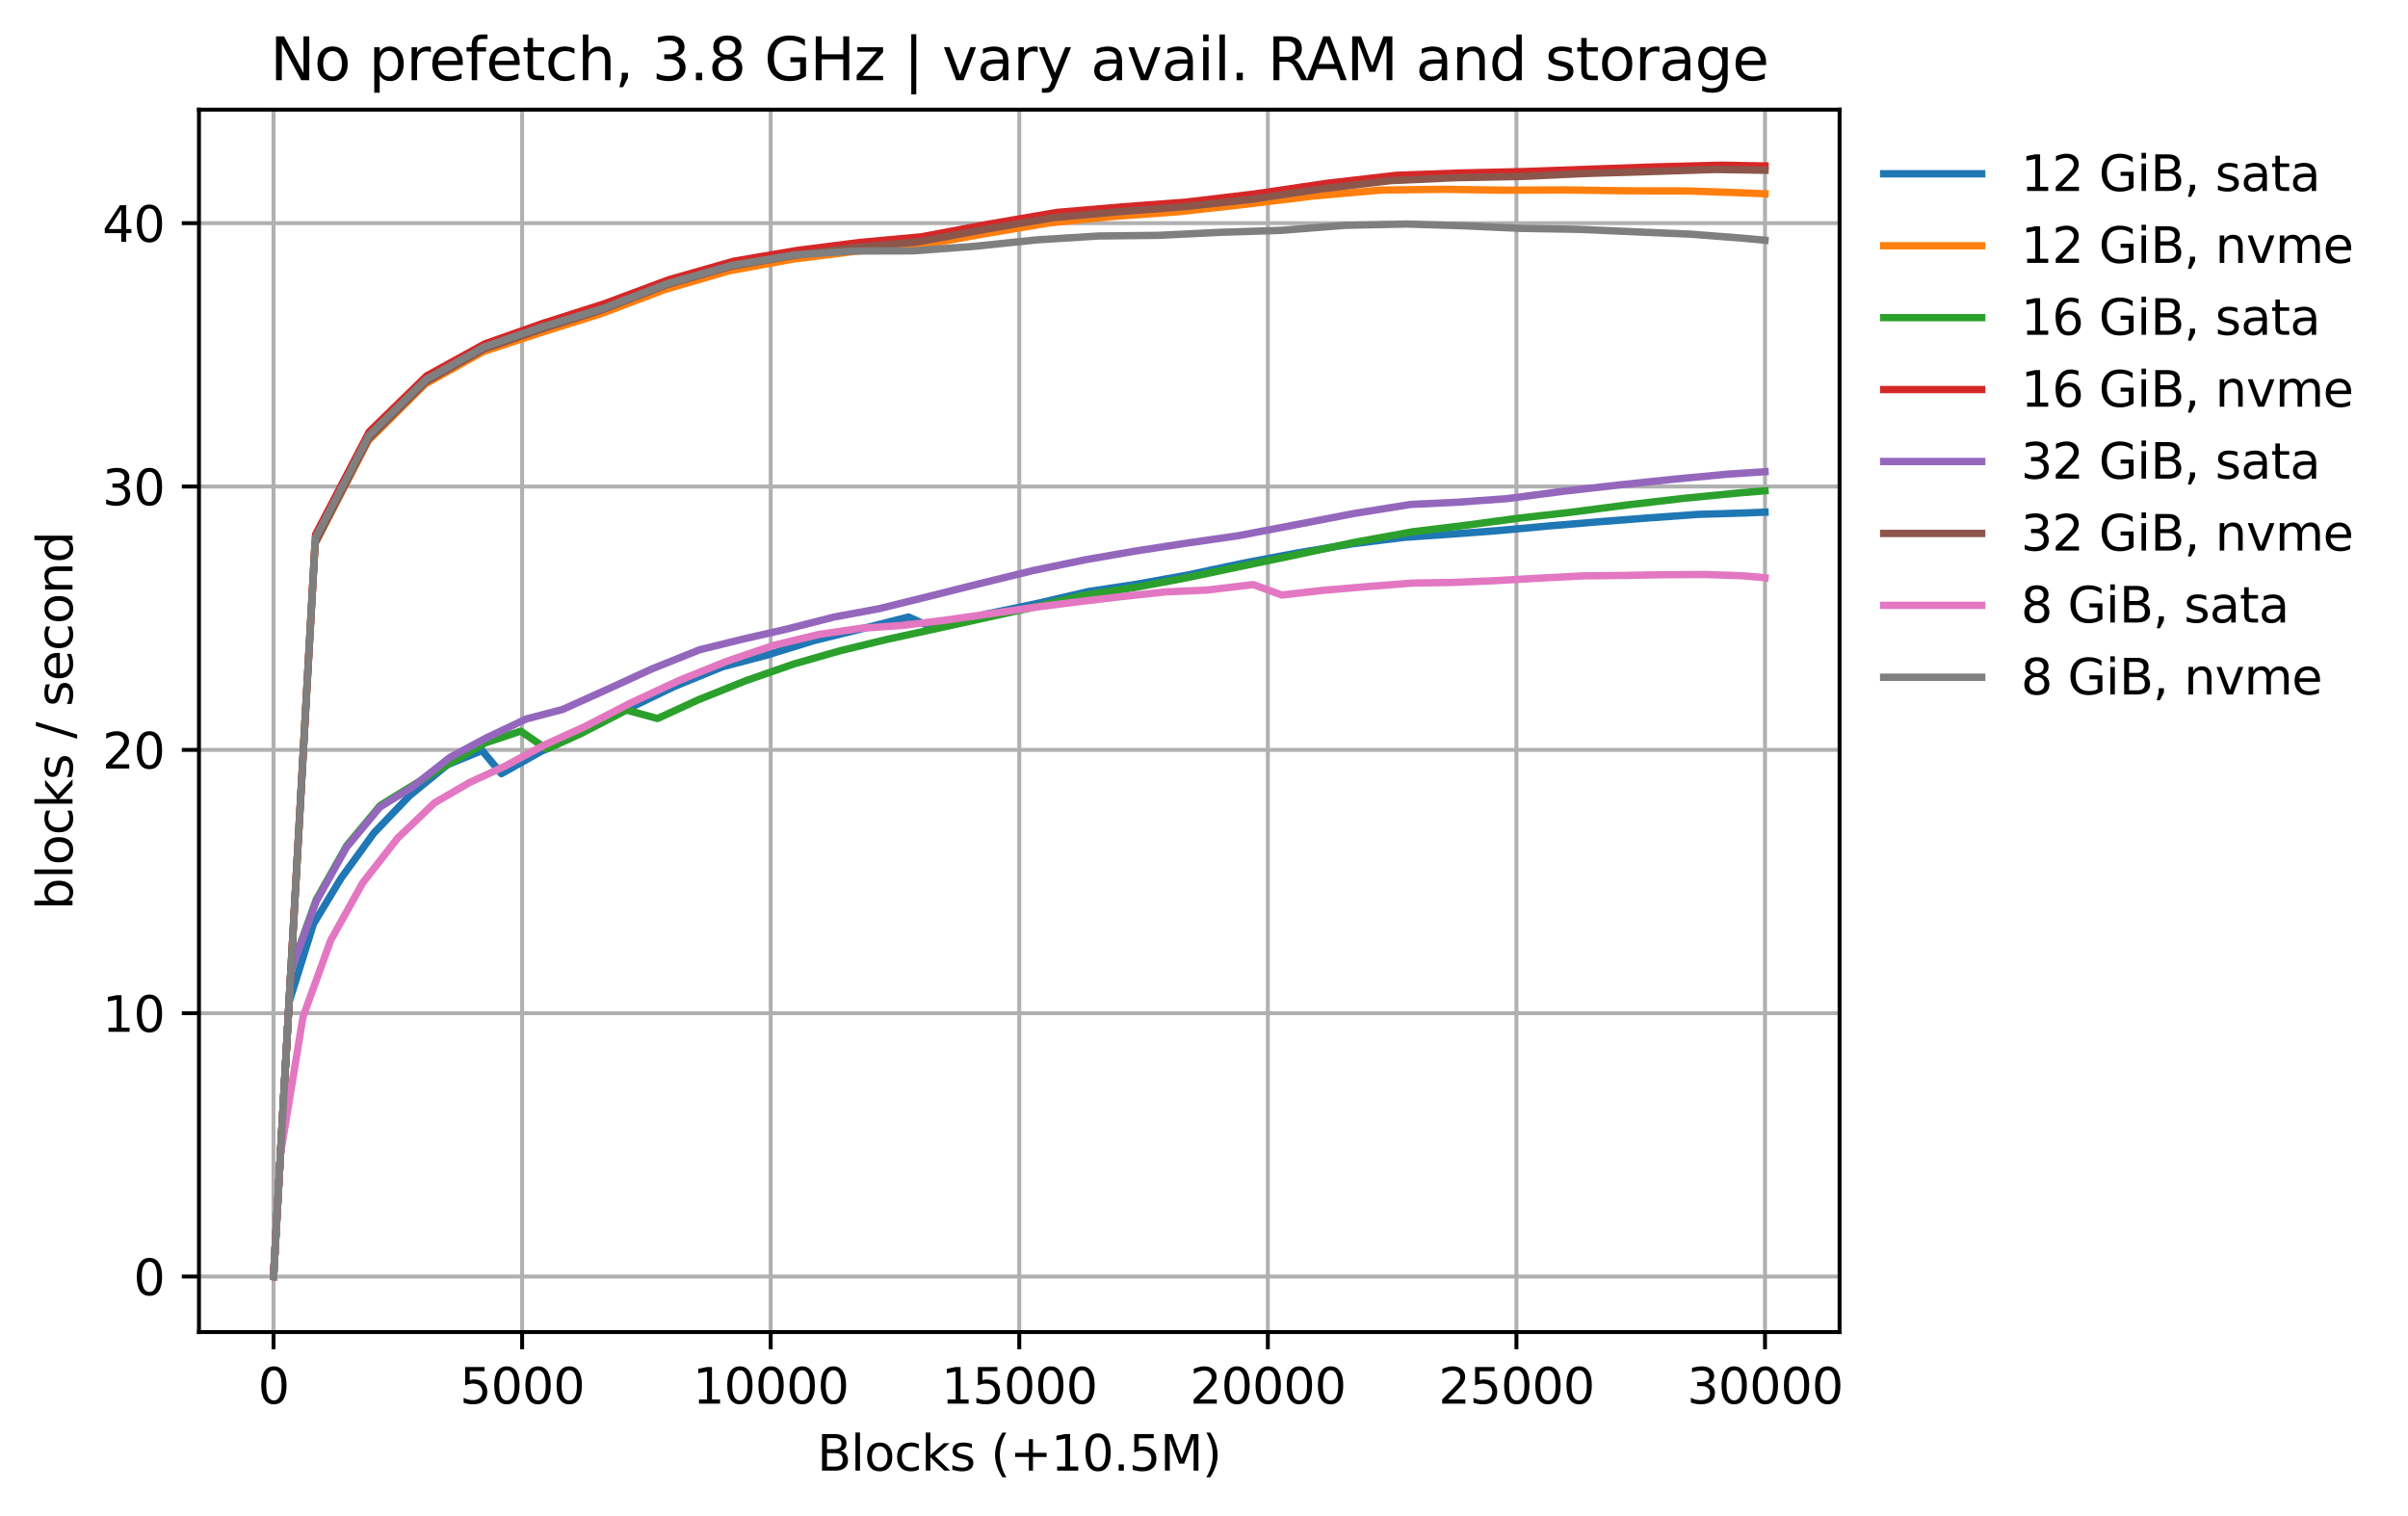 <?xml version="1.0" encoding="utf-8" standalone="no"?>
<!DOCTYPE svg PUBLIC "-//W3C//DTD SVG 1.1//EN"
  "http://www.w3.org/Graphics/SVG/1.1/DTD/svg11.dtd">
<svg xmlns:xlink="http://www.w3.org/1999/xlink" width="491.4pt" height="309.407pt" viewBox="0 0 491.4 309.407" xmlns="http://www.w3.org/2000/svg" version="1.1">
 <defs>
  <style type="text/css">*{stroke-linejoin: round; stroke-linecap: butt}</style>
 </defs>
 <g id="figure_1">
  <g id="patch_1">
   <path d="M 0 309.407 
L 491.4 309.407 
L 491.4 0 
L 0 0 
z
" style="fill: #ffffff"/>
  </g>
  <g id="axes_1">
   <g id="patch_2">
    <path d="M 40.603 271.851 
L 375.403 271.851 
L 375.403 22.371 
L 40.603 22.371 
z
" style="fill: #ffffff"/>
   </g>
   <g id="matplotlib.axis_1">
    <g id="xtick_1">
     <g id="line2d_1">
      <path d="M 55.821 271.851 
L 55.821 22.371 
" clip-path="url(#pd52e71de3e)" style="fill: none; stroke: #b0b0b0; stroke-width: 0.8; stroke-linecap: square"/>
     </g>
     <g id="line2d_2">
      <defs>
       <path id="m6c35d5e54a" d="M 0 0 
L 0 3.5 
" style="stroke: #000000; stroke-width: 0.8"/>
      </defs>
      <g>
       <use xlink:href="#m6c35d5e54a" x="55.821" y="271.851" style="stroke: #000000; stroke-width: 0.8"/>
      </g>
     </g>
     <g id="text_1">
      <!-- 0 -->
      <g transform="translate(52.64 286.449)scale(0.1 -0.1)">
       <defs>
        <path id="DejaVuSans-30" d="M 2034 4250 
Q 1547 4250 1301 3770 
Q 1056 3291 1056 2328 
Q 1056 1369 1301 889 
Q 1547 409 2034 409 
Q 2525 409 2770 889 
Q 3016 1369 3016 2328 
Q 3016 3291 2770 3770 
Q 2525 4250 2034 4250 
z
M 2034 4750 
Q 2819 4750 3233 4129 
Q 3647 3509 3647 2328 
Q 3647 1150 3233 529 
Q 2819 -91 2034 -91 
Q 1250 -91 836 529 
Q 422 1150 422 2328 
Q 422 3509 836 4129 
Q 1250 4750 2034 4750 
z
" transform="scale(0.016)"/>
       </defs>
       <use xlink:href="#DejaVuSans-30"/>
      </g>
     </g>
    </g>
    <g id="xtick_2">
     <g id="line2d_3">
      <path d="M 106.549 271.851 
L 106.549 22.371 
" clip-path="url(#pd52e71de3e)" style="fill: none; stroke: #b0b0b0; stroke-width: 0.8; stroke-linecap: square"/>
     </g>
     <g id="line2d_4">
      <g>
       <use xlink:href="#m6c35d5e54a" x="106.549" y="271.851" style="stroke: #000000; stroke-width: 0.8"/>
      </g>
     </g>
     <g id="text_2">
      <!-- 5000 -->
      <g transform="translate(93.824 286.449)scale(0.1 -0.1)">
       <defs>
        <path id="DejaVuSans-35" d="M 691 4666 
L 3169 4666 
L 3169 4134 
L 1269 4134 
L 1269 2991 
Q 1406 3038 1543 3061 
Q 1681 3084 1819 3084 
Q 2600 3084 3056 2656 
Q 3513 2228 3513 1497 
Q 3513 744 3044 326 
Q 2575 -91 1722 -91 
Q 1428 -91 1123 -41 
Q 819 9 494 109 
L 494 744 
Q 775 591 1075 516 
Q 1375 441 1709 441 
Q 2250 441 2565 725 
Q 2881 1009 2881 1497 
Q 2881 1984 2565 2268 
Q 2250 2553 1709 2553 
Q 1456 2553 1204 2497 
Q 953 2441 691 2322 
L 691 4666 
z
" transform="scale(0.016)"/>
       </defs>
       <use xlink:href="#DejaVuSans-35"/>
       <use xlink:href="#DejaVuSans-30" x="63.623"/>
       <use xlink:href="#DejaVuSans-30" x="127.246"/>
       <use xlink:href="#DejaVuSans-30" x="190.869"/>
      </g>
     </g>
    </g>
    <g id="xtick_3">
     <g id="line2d_5">
      <path d="M 157.276 271.851 
L 157.276 22.371 
" clip-path="url(#pd52e71de3e)" style="fill: none; stroke: #b0b0b0; stroke-width: 0.8; stroke-linecap: square"/>
     </g>
     <g id="line2d_6">
      <g>
       <use xlink:href="#m6c35d5e54a" x="157.276" y="271.851" style="stroke: #000000; stroke-width: 0.8"/>
      </g>
     </g>
     <g id="text_3">
      <!-- 10000 -->
      <g transform="translate(141.37 286.449)scale(0.1 -0.1)">
       <defs>
        <path id="DejaVuSans-31" d="M 794 531 
L 1825 531 
L 1825 4091 
L 703 3866 
L 703 4441 
L 1819 4666 
L 2450 4666 
L 2450 531 
L 3481 531 
L 3481 0 
L 794 0 
L 794 531 
z
" transform="scale(0.016)"/>
       </defs>
       <use xlink:href="#DejaVuSans-31"/>
       <use xlink:href="#DejaVuSans-30" x="63.623"/>
       <use xlink:href="#DejaVuSans-30" x="127.246"/>
       <use xlink:href="#DejaVuSans-30" x="190.869"/>
       <use xlink:href="#DejaVuSans-30" x="254.492"/>
      </g>
     </g>
    </g>
    <g id="xtick_4">
     <g id="line2d_7">
      <path d="M 208.003 271.851 
L 208.003 22.371 
" clip-path="url(#pd52e71de3e)" style="fill: none; stroke: #b0b0b0; stroke-width: 0.8; stroke-linecap: square"/>
     </g>
     <g id="line2d_8">
      <g>
       <use xlink:href="#m6c35d5e54a" x="208.003" y="271.851" style="stroke: #000000; stroke-width: 0.8"/>
      </g>
     </g>
     <g id="text_4">
      <!-- 15000 -->
      <g transform="translate(192.097 286.449)scale(0.1 -0.1)">
       <use xlink:href="#DejaVuSans-31"/>
       <use xlink:href="#DejaVuSans-35" x="63.623"/>
       <use xlink:href="#DejaVuSans-30" x="127.246"/>
       <use xlink:href="#DejaVuSans-30" x="190.869"/>
       <use xlink:href="#DejaVuSans-30" x="254.492"/>
      </g>
     </g>
    </g>
    <g id="xtick_5">
     <g id="line2d_9">
      <path d="M 258.73 271.851 
L 258.73 22.371 
" clip-path="url(#pd52e71de3e)" style="fill: none; stroke: #b0b0b0; stroke-width: 0.8; stroke-linecap: square"/>
     </g>
     <g id="line2d_10">
      <g>
       <use xlink:href="#m6c35d5e54a" x="258.73" y="271.851" style="stroke: #000000; stroke-width: 0.8"/>
      </g>
     </g>
     <g id="text_5">
      <!-- 20000 -->
      <g transform="translate(242.824 286.449)scale(0.1 -0.1)">
       <defs>
        <path id="DejaVuSans-32" d="M 1228 531 
L 3431 531 
L 3431 0 
L 469 0 
L 469 531 
Q 828 903 1448 1529 
Q 2069 2156 2228 2338 
Q 2531 2678 2651 2914 
Q 2772 3150 2772 3378 
Q 2772 3750 2511 3984 
Q 2250 4219 1831 4219 
Q 1534 4219 1204 4116 
Q 875 4013 500 3803 
L 500 4441 
Q 881 4594 1212 4672 
Q 1544 4750 1819 4750 
Q 2544 4750 2975 4387 
Q 3406 4025 3406 3419 
Q 3406 3131 3298 2873 
Q 3191 2616 2906 2266 
Q 2828 2175 2409 1742 
Q 1991 1309 1228 531 
z
" transform="scale(0.016)"/>
       </defs>
       <use xlink:href="#DejaVuSans-32"/>
       <use xlink:href="#DejaVuSans-30" x="63.623"/>
       <use xlink:href="#DejaVuSans-30" x="127.246"/>
       <use xlink:href="#DejaVuSans-30" x="190.869"/>
       <use xlink:href="#DejaVuSans-30" x="254.492"/>
      </g>
     </g>
    </g>
    <g id="xtick_6">
     <g id="line2d_11">
      <path d="M 309.458 271.851 
L 309.458 22.371 
" clip-path="url(#pd52e71de3e)" style="fill: none; stroke: #b0b0b0; stroke-width: 0.8; stroke-linecap: square"/>
     </g>
     <g id="line2d_12">
      <g>
       <use xlink:href="#m6c35d5e54a" x="309.458" y="271.851" style="stroke: #000000; stroke-width: 0.8"/>
      </g>
     </g>
     <g id="text_6">
      <!-- 25000 -->
      <g transform="translate(293.551 286.449)scale(0.1 -0.1)">
       <use xlink:href="#DejaVuSans-32"/>
       <use xlink:href="#DejaVuSans-35" x="63.623"/>
       <use xlink:href="#DejaVuSans-30" x="127.246"/>
       <use xlink:href="#DejaVuSans-30" x="190.869"/>
       <use xlink:href="#DejaVuSans-30" x="254.492"/>
      </g>
     </g>
    </g>
    <g id="xtick_7">
     <g id="line2d_13">
      <path d="M 360.185 271.851 
L 360.185 22.371 
" clip-path="url(#pd52e71de3e)" style="fill: none; stroke: #b0b0b0; stroke-width: 0.8; stroke-linecap: square"/>
     </g>
     <g id="line2d_14">
      <g>
       <use xlink:href="#m6c35d5e54a" x="360.185" y="271.851" style="stroke: #000000; stroke-width: 0.8"/>
      </g>
     </g>
     <g id="text_7">
      <!-- 30000 -->
      <g transform="translate(344.279 286.449)scale(0.1 -0.1)">
       <defs>
        <path id="DejaVuSans-33" d="M 2597 2516 
Q 3050 2419 3304 2112 
Q 3559 1806 3559 1356 
Q 3559 666 3084 287 
Q 2609 -91 1734 -91 
Q 1441 -91 1130 -33 
Q 819 25 488 141 
L 488 750 
Q 750 597 1062 519 
Q 1375 441 1716 441 
Q 2309 441 2620 675 
Q 2931 909 2931 1356 
Q 2931 1769 2642 2001 
Q 2353 2234 1838 2234 
L 1294 2234 
L 1294 2753 
L 1863 2753 
Q 2328 2753 2575 2939 
Q 2822 3125 2822 3475 
Q 2822 3834 2567 4026 
Q 2313 4219 1838 4219 
Q 1578 4219 1281 4162 
Q 984 4106 628 3988 
L 628 4550 
Q 988 4650 1302 4700 
Q 1616 4750 1894 4750 
Q 2613 4750 3031 4423 
Q 3450 4097 3450 3541 
Q 3450 3153 3228 2886 
Q 3006 2619 2597 2516 
z
" transform="scale(0.016)"/>
       </defs>
       <use xlink:href="#DejaVuSans-33"/>
       <use xlink:href="#DejaVuSans-30" x="63.623"/>
       <use xlink:href="#DejaVuSans-30" x="127.246"/>
       <use xlink:href="#DejaVuSans-30" x="190.869"/>
       <use xlink:href="#DejaVuSans-30" x="254.492"/>
      </g>
     </g>
    </g>
    <g id="text_8">
     <!-- Blocks (+10.5M) -->
     <g transform="translate(166.748 300.127)scale(0.1 -0.1)">
      <defs>
       <path id="DejaVuSans-42" d="M 1259 2228 
L 1259 519 
L 2272 519 
Q 2781 519 3026 730 
Q 3272 941 3272 1375 
Q 3272 1813 3026 2020 
Q 2781 2228 2272 2228 
L 1259 2228 
z
M 1259 4147 
L 1259 2741 
L 2194 2741 
Q 2656 2741 2882 2914 
Q 3109 3088 3109 3444 
Q 3109 3797 2882 3972 
Q 2656 4147 2194 4147 
L 1259 4147 
z
M 628 4666 
L 2241 4666 
Q 2963 4666 3353 4366 
Q 3744 4066 3744 3513 
Q 3744 3084 3544 2831 
Q 3344 2578 2956 2516 
Q 3422 2416 3680 2098 
Q 3938 1781 3938 1306 
Q 3938 681 3513 340 
Q 3088 0 2303 0 
L 628 0 
L 628 4666 
z
" transform="scale(0.016)"/>
       <path id="DejaVuSans-6c" d="M 603 4863 
L 1178 4863 
L 1178 0 
L 603 0 
L 603 4863 
z
" transform="scale(0.016)"/>
       <path id="DejaVuSans-6f" d="M 1959 3097 
Q 1497 3097 1228 2736 
Q 959 2375 959 1747 
Q 959 1119 1226 758 
Q 1494 397 1959 397 
Q 2419 397 2687 759 
Q 2956 1122 2956 1747 
Q 2956 2369 2687 2733 
Q 2419 3097 1959 3097 
z
M 1959 3584 
Q 2709 3584 3137 3096 
Q 3566 2609 3566 1747 
Q 3566 888 3137 398 
Q 2709 -91 1959 -91 
Q 1206 -91 779 398 
Q 353 888 353 1747 
Q 353 2609 779 3096 
Q 1206 3584 1959 3584 
z
" transform="scale(0.016)"/>
       <path id="DejaVuSans-63" d="M 3122 3366 
L 3122 2828 
Q 2878 2963 2633 3030 
Q 2388 3097 2138 3097 
Q 1578 3097 1268 2742 
Q 959 2388 959 1747 
Q 959 1106 1268 751 
Q 1578 397 2138 397 
Q 2388 397 2633 464 
Q 2878 531 3122 666 
L 3122 134 
Q 2881 22 2623 -34 
Q 2366 -91 2075 -91 
Q 1284 -91 818 406 
Q 353 903 353 1747 
Q 353 2603 823 3093 
Q 1294 3584 2113 3584 
Q 2378 3584 2631 3529 
Q 2884 3475 3122 3366 
z
" transform="scale(0.016)"/>
       <path id="DejaVuSans-6b" d="M 581 4863 
L 1159 4863 
L 1159 1991 
L 2875 3500 
L 3609 3500 
L 1753 1863 
L 3688 0 
L 2938 0 
L 1159 1709 
L 1159 0 
L 581 0 
L 581 4863 
z
" transform="scale(0.016)"/>
       <path id="DejaVuSans-73" d="M 2834 3397 
L 2834 2853 
Q 2591 2978 2328 3040 
Q 2066 3103 1784 3103 
Q 1356 3103 1142 2972 
Q 928 2841 928 2578 
Q 928 2378 1081 2264 
Q 1234 2150 1697 2047 
L 1894 2003 
Q 2506 1872 2764 1633 
Q 3022 1394 3022 966 
Q 3022 478 2636 193 
Q 2250 -91 1575 -91 
Q 1294 -91 989 -36 
Q 684 19 347 128 
L 347 722 
Q 666 556 975 473 
Q 1284 391 1588 391 
Q 1994 391 2212 530 
Q 2431 669 2431 922 
Q 2431 1156 2273 1281 
Q 2116 1406 1581 1522 
L 1381 1569 
Q 847 1681 609 1914 
Q 372 2147 372 2553 
Q 372 3047 722 3315 
Q 1072 3584 1716 3584 
Q 2034 3584 2315 3537 
Q 2597 3491 2834 3397 
z
" transform="scale(0.016)"/>
       <path id="DejaVuSans-20" transform="scale(0.016)"/>
       <path id="DejaVuSans-28" d="M 1984 4856 
Q 1566 4138 1362 3434 
Q 1159 2731 1159 2009 
Q 1159 1288 1364 580 
Q 1569 -128 1984 -844 
L 1484 -844 
Q 1016 -109 783 600 
Q 550 1309 550 2009 
Q 550 2706 781 3412 
Q 1013 4119 1484 4856 
L 1984 4856 
z
" transform="scale(0.016)"/>
       <path id="DejaVuSans-2b" d="M 2944 4013 
L 2944 2272 
L 4684 2272 
L 4684 1741 
L 2944 1741 
L 2944 0 
L 2419 0 
L 2419 1741 
L 678 1741 
L 678 2272 
L 2419 2272 
L 2419 4013 
L 2944 4013 
z
" transform="scale(0.016)"/>
       <path id="DejaVuSans-2e" d="M 684 794 
L 1344 794 
L 1344 0 
L 684 0 
L 684 794 
z
" transform="scale(0.016)"/>
       <path id="DejaVuSans-4d" d="M 628 4666 
L 1569 4666 
L 2759 1491 
L 3956 4666 
L 4897 4666 
L 4897 0 
L 4281 0 
L 4281 4097 
L 3078 897 
L 2444 897 
L 1241 4097 
L 1241 0 
L 628 0 
L 628 4666 
z
" transform="scale(0.016)"/>
       <path id="DejaVuSans-29" d="M 513 4856 
L 1013 4856 
Q 1481 4119 1714 3412 
Q 1947 2706 1947 2009 
Q 1947 1309 1714 600 
Q 1481 -109 1013 -844 
L 513 -844 
Q 928 -128 1133 580 
Q 1338 1288 1338 2009 
Q 1338 2731 1133 3434 
Q 928 4138 513 4856 
z
" transform="scale(0.016)"/>
      </defs>
      <use xlink:href="#DejaVuSans-42"/>
      <use xlink:href="#DejaVuSans-6c" x="68.604"/>
      <use xlink:href="#DejaVuSans-6f" x="96.387"/>
      <use xlink:href="#DejaVuSans-63" x="157.568"/>
      <use xlink:href="#DejaVuSans-6b" x="212.549"/>
      <use xlink:href="#DejaVuSans-73" x="270.459"/>
      <use xlink:href="#DejaVuSans-20" x="322.559"/>
      <use xlink:href="#DejaVuSans-28" x="354.346"/>
      <use xlink:href="#DejaVuSans-2b" x="393.359"/>
      <use xlink:href="#DejaVuSans-31" x="477.148"/>
      <use xlink:href="#DejaVuSans-30" x="540.771"/>
      <use xlink:href="#DejaVuSans-2e" x="604.395"/>
      <use xlink:href="#DejaVuSans-35" x="636.182"/>
      <use xlink:href="#DejaVuSans-4d" x="699.805"/>
      <use xlink:href="#DejaVuSans-29" x="786.084"/>
     </g>
    </g>
   </g>
   <g id="matplotlib.axis_2">
    <g id="ytick_1">
     <g id="line2d_15">
      <path d="M 40.603 260.511 
L 375.403 260.511 
" clip-path="url(#pd52e71de3e)" style="fill: none; stroke: #b0b0b0; stroke-width: 0.8; stroke-linecap: square"/>
     </g>
     <g id="line2d_16">
      <defs>
       <path id="m215f5605a5" d="M 0 0 
L -3.5 0 
" style="stroke: #000000; stroke-width: 0.8"/>
      </defs>
      <g>
       <use xlink:href="#m215f5605a5" x="40.603" y="260.511" style="stroke: #000000; stroke-width: 0.8"/>
      </g>
     </g>
     <g id="text_9">
      <!-- 0 -->
      <g transform="translate(27.241 264.31)scale(0.1 -0.1)">
       <use xlink:href="#DejaVuSans-30"/>
      </g>
     </g>
    </g>
    <g id="ytick_2">
     <g id="line2d_17">
      <path d="M 40.603 206.77 
L 375.403 206.77 
" clip-path="url(#pd52e71de3e)" style="fill: none; stroke: #b0b0b0; stroke-width: 0.8; stroke-linecap: square"/>
     </g>
     <g id="line2d_18">
      <g>
       <use xlink:href="#m215f5605a5" x="40.603" y="206.77" style="stroke: #000000; stroke-width: 0.8"/>
      </g>
     </g>
     <g id="text_10">
      <!-- 10 -->
      <g transform="translate(20.878 210.569)scale(0.1 -0.1)">
       <use xlink:href="#DejaVuSans-31"/>
       <use xlink:href="#DejaVuSans-30" x="63.623"/>
      </g>
     </g>
    </g>
    <g id="ytick_3">
     <g id="line2d_19">
      <path d="M 40.603 153.029 
L 375.403 153.029 
" clip-path="url(#pd52e71de3e)" style="fill: none; stroke: #b0b0b0; stroke-width: 0.8; stroke-linecap: square"/>
     </g>
     <g id="line2d_20">
      <g>
       <use xlink:href="#m215f5605a5" x="40.603" y="153.029" style="stroke: #000000; stroke-width: 0.8"/>
      </g>
     </g>
     <g id="text_11">
      <!-- 20 -->
      <g transform="translate(20.878 156.828)scale(0.1 -0.1)">
       <use xlink:href="#DejaVuSans-32"/>
       <use xlink:href="#DejaVuSans-30" x="63.623"/>
      </g>
     </g>
    </g>
    <g id="ytick_4">
     <g id="line2d_21">
      <path d="M 40.603 99.289 
L 375.403 99.289 
" clip-path="url(#pd52e71de3e)" style="fill: none; stroke: #b0b0b0; stroke-width: 0.8; stroke-linecap: square"/>
     </g>
     <g id="line2d_22">
      <g>
       <use xlink:href="#m215f5605a5" x="40.603" y="99.289" style="stroke: #000000; stroke-width: 0.8"/>
      </g>
     </g>
     <g id="text_12">
      <!-- 30 -->
      <g transform="translate(20.878 103.088)scale(0.1 -0.1)">
       <use xlink:href="#DejaVuSans-33"/>
       <use xlink:href="#DejaVuSans-30" x="63.623"/>
      </g>
     </g>
    </g>
    <g id="ytick_5">
     <g id="line2d_23">
      <path d="M 40.603 45.548 
L 375.403 45.548 
" clip-path="url(#pd52e71de3e)" style="fill: none; stroke: #b0b0b0; stroke-width: 0.8; stroke-linecap: square"/>
     </g>
     <g id="line2d_24">
      <g>
       <use xlink:href="#m215f5605a5" x="40.603" y="45.548" style="stroke: #000000; stroke-width: 0.8"/>
      </g>
     </g>
     <g id="text_13">
      <!-- 40 -->
      <g transform="translate(20.878 49.347)scale(0.1 -0.1)">
       <defs>
        <path id="DejaVuSans-34" d="M 2419 4116 
L 825 1625 
L 2419 1625 
L 2419 4116 
z
M 2253 4666 
L 3047 4666 
L 3047 1625 
L 3713 1625 
L 3713 1100 
L 3047 1100 
L 3047 0 
L 2419 0 
L 2419 1100 
L 313 1100 
L 313 1709 
L 2253 4666 
z
" transform="scale(0.016)"/>
       </defs>
       <use xlink:href="#DejaVuSans-34"/>
       <use xlink:href="#DejaVuSans-30" x="63.623"/>
      </g>
     </g>
    </g>
    <g id="text_14">
     <!-- blocks / second -->
     <g transform="translate(14.798 185.678)rotate(-90)scale(0.1 -0.1)">
      <defs>
       <path id="DejaVuSans-62" d="M 3116 1747 
Q 3116 2381 2855 2742 
Q 2594 3103 2138 3103 
Q 1681 3103 1420 2742 
Q 1159 2381 1159 1747 
Q 1159 1113 1420 752 
Q 1681 391 2138 391 
Q 2594 391 2855 752 
Q 3116 1113 3116 1747 
z
M 1159 2969 
Q 1341 3281 1617 3432 
Q 1894 3584 2278 3584 
Q 2916 3584 3314 3078 
Q 3713 2572 3713 1747 
Q 3713 922 3314 415 
Q 2916 -91 2278 -91 
Q 1894 -91 1617 61 
Q 1341 213 1159 525 
L 1159 0 
L 581 0 
L 581 4863 
L 1159 4863 
L 1159 2969 
z
" transform="scale(0.016)"/>
       <path id="DejaVuSans-2f" d="M 1625 4666 
L 2156 4666 
L 531 -594 
L 0 -594 
L 1625 4666 
z
" transform="scale(0.016)"/>
       <path id="DejaVuSans-65" d="M 3597 1894 
L 3597 1613 
L 953 1613 
Q 991 1019 1311 708 
Q 1631 397 2203 397 
Q 2534 397 2845 478 
Q 3156 559 3463 722 
L 3463 178 
Q 3153 47 2828 -22 
Q 2503 -91 2169 -91 
Q 1331 -91 842 396 
Q 353 884 353 1716 
Q 353 2575 817 3079 
Q 1281 3584 2069 3584 
Q 2775 3584 3186 3129 
Q 3597 2675 3597 1894 
z
M 3022 2063 
Q 3016 2534 2758 2815 
Q 2500 3097 2075 3097 
Q 1594 3097 1305 2825 
Q 1016 2553 972 2059 
L 3022 2063 
z
" transform="scale(0.016)"/>
       <path id="DejaVuSans-6e" d="M 3513 2113 
L 3513 0 
L 2938 0 
L 2938 2094 
Q 2938 2591 2744 2837 
Q 2550 3084 2163 3084 
Q 1697 3084 1428 2787 
Q 1159 2491 1159 1978 
L 1159 0 
L 581 0 
L 581 3500 
L 1159 3500 
L 1159 2956 
Q 1366 3272 1645 3428 
Q 1925 3584 2291 3584 
Q 2894 3584 3203 3211 
Q 3513 2838 3513 2113 
z
" transform="scale(0.016)"/>
       <path id="DejaVuSans-64" d="M 2906 2969 
L 2906 4863 
L 3481 4863 
L 3481 0 
L 2906 0 
L 2906 525 
Q 2725 213 2448 61 
Q 2172 -91 1784 -91 
Q 1150 -91 751 415 
Q 353 922 353 1747 
Q 353 2572 751 3078 
Q 1150 3584 1784 3584 
Q 2172 3584 2448 3432 
Q 2725 3281 2906 2969 
z
M 947 1747 
Q 947 1113 1208 752 
Q 1469 391 1925 391 
Q 2381 391 2643 752 
Q 2906 1113 2906 1747 
Q 2906 2381 2643 2742 
Q 2381 3103 1925 3103 
Q 1469 3103 1208 2742 
Q 947 2381 947 1747 
z
" transform="scale(0.016)"/>
      </defs>
      <use xlink:href="#DejaVuSans-62"/>
      <use xlink:href="#DejaVuSans-6c" x="63.477"/>
      <use xlink:href="#DejaVuSans-6f" x="91.26"/>
      <use xlink:href="#DejaVuSans-63" x="152.441"/>
      <use xlink:href="#DejaVuSans-6b" x="207.422"/>
      <use xlink:href="#DejaVuSans-73" x="265.332"/>
      <use xlink:href="#DejaVuSans-20" x="317.432"/>
      <use xlink:href="#DejaVuSans-2f" x="349.219"/>
      <use xlink:href="#DejaVuSans-20" x="382.91"/>
      <use xlink:href="#DejaVuSans-73" x="414.697"/>
      <use xlink:href="#DejaVuSans-65" x="466.797"/>
      <use xlink:href="#DejaVuSans-63" x="528.32"/>
      <use xlink:href="#DejaVuSans-6f" x="583.301"/>
      <use xlink:href="#DejaVuSans-6e" x="644.482"/>
      <use xlink:href="#DejaVuSans-64" x="707.861"/>
     </g>
    </g>
   </g>
   <g id="line2d_25">
    <path d="M 55.821 260.511 
L 58.997 204.504 
L 63.978 188.514 
L 69.65 179.156 
L 76.335 169.958 
L 83.62 162.346 
L 91.32 156.059 
L 98.381 153.16 
L 102.318 157.89 
L 110.465 153.321 
L 118.683 149.521 
L 127.945 144.744 
L 137.685 140.06 
L 147.435 136.079 
L 156.342 133.736 
L 166.062 130.745 
L 175.528 128.409 
L 185.409 125.914 
L 190.644 128.261 
L 201.307 125.314 
L 211.321 123.227 
L 222.075 120.723 
L 231.835 119.245 
L 242.285 117.363 
L 253.688 114.939 
L 264.96 112.804 
L 276.018 110.972 
L 286.468 109.674 
L 296.076 109.006 
L 305.856 108.275 
L 316.073 107.335 
L 326.238 106.487 
L 336.384 105.7 
L 346.509 104.972 
L 355.863 104.693 
L 360.185 104.524 
" clip-path="url(#pd52e71de3e)" style="fill: none; stroke: #1f77b4; stroke-width: 1.5; stroke-linecap: square"/>
   </g>
   <g id="line2d_26">
    <path d="M 55.821 260.511 
L 64.293 110.953 
L 75.148 89.934 
L 86.775 78.365 
L 98.584 71.763 
L 110.373 67.872 
L 122.589 64.036 
L 135.676 59.079 
L 148.825 55.264 
L 161.649 52.903 
L 174.3 51.316 
L 186.799 50.276 
L 200.384 47.801 
L 214.131 45.485 
L 227.361 44.16 
L 240.418 43.222 
L 254.094 41.703 
L 268.135 39.989 
L 281.821 38.789 
L 294.544 38.633 
L 306.901 38.811 
L 319.522 38.765 
L 331.859 38.939 
L 344.368 38.97 
L 356.35 39.38 
L 360.185 39.552 
" clip-path="url(#pd52e71de3e)" style="fill: none; stroke: #ff7f0e; stroke-width: 1.5; stroke-linecap: square"/>
   </g>
   <g id="line2d_27">
    <path d="M 55.821 260.511 
L 59.362 198.034 
L 64.536 183.611 
L 70.766 172.571 
L 77.604 164.367 
L 84.198 160.319 
L 91.33 156.044 
L 98.99 151.626 
L 106.254 149.211 
L 111.581 152.855 
L 118.581 149.696 
L 127.844 144.906 
L 134.175 146.639 
L 142.463 142.831 
L 152.254 138.895 
L 162.024 135.497 
L 171.581 132.766 
L 181.016 130.482 
L 190.482 128.416 
L 200.282 126.262 
L 210.397 124.042 
L 221.172 121.482 
L 230.881 120.012 
L 241.361 118.076 
L 252.643 115.707 
L 264.3 113.267 
L 276.465 110.671 
L 288.213 108.534 
L 298.896 107.225 
L 310.026 105.733 
L 320.881 104.505 
L 332.336 103.013 
L 343.648 101.693 
L 354.656 100.615 
L 360.185 100.159 
" clip-path="url(#pd52e71de3e)" style="fill: none; stroke: #2ca02c; stroke-width: 1.5; stroke-linecap: square"/>
   </g>
   <g id="line2d_28">
    <path d="M 55.821 260.511 
L 64.404 109.079 
L 75.351 88.11 
L 87.049 76.715 
L 98.95 70.162 
L 110.921 65.944 
L 123.278 62.002 
L 136.468 57.087 
L 149.717 53.307 
L 162.551 51.122 
L 175.335 49.487 
L 188.006 48.328 
L 201.784 45.734 
L 215.714 43.345 
L 228.893 42.226 
L 242.092 41.242 
L 256.011 39.584 
L 270.601 37.429 
L 284.916 35.777 
L 298.156 35.304 
L 311.253 35.004 
L 324.595 34.521 
L 337.977 34.054 
L 351.247 33.711 
L 360.185 33.867 
" clip-path="url(#pd52e71de3e)" style="fill: none; stroke: #d62728; stroke-width: 1.5; stroke-linecap: square"/>
   </g>
   <g id="line2d_29">
    <path d="M 55.821 260.511 
L 59.352 198.222 
L 64.486 184.037 
L 70.705 172.927 
L 77.533 164.707 
L 84.107 160.636 
L 91.828 154.558 
L 99.447 150.487 
L 107.381 146.732 
L 114.827 144.778 
L 123.603 140.831 
L 133.089 136.485 
L 142.748 132.612 
L 151.594 130.43 
L 160.593 128.371 
L 170.15 125.934 
L 179.312 124.235 
L 189.427 121.744 
L 199.988 119.09 
L 210.864 116.429 
L 221.517 114.225 
L 231.957 112.416 
L 242.345 110.814 
L 252.765 109.316 
L 264.341 107.104 
L 276.302 104.791 
L 287.838 102.945 
L 297.456 102.492 
L 307.56 101.76 
L 319.035 100.253 
L 330.266 98.982 
L 341.477 97.805 
L 352.586 96.763 
L 360.185 96.263 
" clip-path="url(#pd52e71de3e)" style="fill: none; stroke: #9467bd; stroke-width: 1.5; stroke-linecap: square"/>
   </g>
   <g id="line2d_30">
    <path d="M 55.821 260.511 
L 64.303 110.816 
L 75.179 89.627 
L 86.836 77.993 
L 98.696 71.254 
L 110.586 67.139 
L 122.862 63.224 
L 136.062 58.118 
L 149.241 54.335 
L 162.034 52.135 
L 174.787 50.458 
L 187.367 49.361 
L 201.064 46.796 
L 214.912 44.429 
L 228.111 43.223 
L 241.27 42.219 
L 254.966 40.738 
L 269.505 38.569 
L 283.81 36.864 
L 297.121 36.266 
L 310.097 36.026 
L 323.54 35.409 
L 336.779 35.012 
L 350.1 34.591 
L 360.185 34.745 
" clip-path="url(#pd52e71de3e)" style="fill: none; stroke: #8c564b; stroke-width: 1.5; stroke-linecap: square"/>
   </g>
   <g id="line2d_31">
    <path d="M 55.821 260.511 
L 57.242 235.537 
L 61.827 207.55 
L 67.478 191.92 
L 74.032 180.149 
L 81.165 171.025 
L 88.672 163.848 
L 95.784 159.713 
L 103.008 156.377 
L 111.124 152.023 
L 119.403 148.255 
L 128.767 143.425 
L 138.456 138.924 
L 148.257 134.967 
L 157.976 131.675 
L 167.147 129.467 
L 175.71 128.212 
L 184.151 127.637 
L 192.288 126.647 
L 201.246 125.364 
L 210.408 124.037 
L 219.528 122.866 
L 228.69 121.77 
L 237.821 120.796 
L 246.231 120.427 
L 255.748 119.305 
L 261.581 121.432 
L 269.961 120.475 
L 279.113 119.705 
L 288.254 118.991 
L 296.482 118.865 
L 305.146 118.499 
L 314.114 117.99 
L 323.053 117.525 
L 331.331 117.435 
L 339.732 117.284 
L 347.909 117.248 
L 355.518 117.492 
L 360.185 117.909 
" clip-path="url(#pd52e71de3e)" style="fill: none; stroke: #e377c2; stroke-width: 1.5; stroke-linecap: square"/>
   </g>
   <g id="line2d_32">
    <path d="M 55.821 260.511 
L 64.364 109.813 
L 75.27 88.869 
L 86.927 77.439 
L 98.808 70.795 
L 110.718 66.685 
L 122.944 62.981 
L 136.153 57.886 
L 149.312 54.167 
L 162.095 52.019 
L 174.361 51.226 
L 186.221 51.198 
L 198.7 50.284 
L 211.584 48.953 
L 224.195 48.161 
L 236.329 48.032 
L 248.92 47.417 
L 261.368 47.017 
L 274.517 45.981 
L 286.955 45.719 
L 298.703 46.079 
L 310.229 46.603 
L 322.099 46.802 
L 333.543 47.304 
L 344.967 47.783 
L 355.822 48.625 
L 360.185 49.031 
" clip-path="url(#pd52e71de3e)" style="fill: none; stroke: #7f7f7f; stroke-width: 1.5; stroke-linecap: square"/>
   </g>
   <g id="patch_3">
    <path d="M 40.603 271.851 
L 40.603 22.371 
" style="fill: none; stroke: #000000; stroke-width: 0.8; stroke-linejoin: miter; stroke-linecap: square"/>
   </g>
   <g id="patch_4">
    <path d="M 375.403 271.851 
L 375.403 22.371 
" style="fill: none; stroke: #000000; stroke-width: 0.8; stroke-linejoin: miter; stroke-linecap: square"/>
   </g>
   <g id="patch_5">
    <path d="M 40.603 271.851 
L 375.403 271.851 
" style="fill: none; stroke: #000000; stroke-width: 0.8; stroke-linejoin: miter; stroke-linecap: square"/>
   </g>
   <g id="patch_6">
    <path d="M 40.603 22.371 
L 375.403 22.371 
" style="fill: none; stroke: #000000; stroke-width: 0.8; stroke-linejoin: miter; stroke-linecap: square"/>
   </g>
   <g id="text_15">
    <!-- No prefetch, 3.8 GHz | vary avail. RAM and storage -->
    <g transform="translate(55.127 16.371)scale(0.12 -0.12)">
     <defs>
      <path id="DejaVuSans-4e" d="M 628 4666 
L 1478 4666 
L 3547 763 
L 3547 4666 
L 4159 4666 
L 4159 0 
L 3309 0 
L 1241 3903 
L 1241 0 
L 628 0 
L 628 4666 
z
" transform="scale(0.016)"/>
      <path id="DejaVuSans-70" d="M 1159 525 
L 1159 -1331 
L 581 -1331 
L 581 3500 
L 1159 3500 
L 1159 2969 
Q 1341 3281 1617 3432 
Q 1894 3584 2278 3584 
Q 2916 3584 3314 3078 
Q 3713 2572 3713 1747 
Q 3713 922 3314 415 
Q 2916 -91 2278 -91 
Q 1894 -91 1617 61 
Q 1341 213 1159 525 
z
M 3116 1747 
Q 3116 2381 2855 2742 
Q 2594 3103 2138 3103 
Q 1681 3103 1420 2742 
Q 1159 2381 1159 1747 
Q 1159 1113 1420 752 
Q 1681 391 2138 391 
Q 2594 391 2855 752 
Q 3116 1113 3116 1747 
z
" transform="scale(0.016)"/>
      <path id="DejaVuSans-72" d="M 2631 2963 
Q 2534 3019 2420 3045 
Q 2306 3072 2169 3072 
Q 1681 3072 1420 2755 
Q 1159 2438 1159 1844 
L 1159 0 
L 581 0 
L 581 3500 
L 1159 3500 
L 1159 2956 
Q 1341 3275 1631 3429 
Q 1922 3584 2338 3584 
Q 2397 3584 2469 3576 
Q 2541 3569 2628 3553 
L 2631 2963 
z
" transform="scale(0.016)"/>
      <path id="DejaVuSans-66" d="M 2375 4863 
L 2375 4384 
L 1825 4384 
Q 1516 4384 1395 4259 
Q 1275 4134 1275 3809 
L 1275 3500 
L 2222 3500 
L 2222 3053 
L 1275 3053 
L 1275 0 
L 697 0 
L 697 3053 
L 147 3053 
L 147 3500 
L 697 3500 
L 697 3744 
Q 697 4328 969 4595 
Q 1241 4863 1831 4863 
L 2375 4863 
z
" transform="scale(0.016)"/>
      <path id="DejaVuSans-74" d="M 1172 4494 
L 1172 3500 
L 2356 3500 
L 2356 3053 
L 1172 3053 
L 1172 1153 
Q 1172 725 1289 603 
Q 1406 481 1766 481 
L 2356 481 
L 2356 0 
L 1766 0 
Q 1100 0 847 248 
Q 594 497 594 1153 
L 594 3053 
L 172 3053 
L 172 3500 
L 594 3500 
L 594 4494 
L 1172 4494 
z
" transform="scale(0.016)"/>
      <path id="DejaVuSans-68" d="M 3513 2113 
L 3513 0 
L 2938 0 
L 2938 2094 
Q 2938 2591 2744 2837 
Q 2550 3084 2163 3084 
Q 1697 3084 1428 2787 
Q 1159 2491 1159 1978 
L 1159 0 
L 581 0 
L 581 4863 
L 1159 4863 
L 1159 2956 
Q 1366 3272 1645 3428 
Q 1925 3584 2291 3584 
Q 2894 3584 3203 3211 
Q 3513 2838 3513 2113 
z
" transform="scale(0.016)"/>
      <path id="DejaVuSans-2c" d="M 750 794 
L 1409 794 
L 1409 256 
L 897 -744 
L 494 -744 
L 750 256 
L 750 794 
z
" transform="scale(0.016)"/>
      <path id="DejaVuSans-38" d="M 2034 2216 
Q 1584 2216 1326 1975 
Q 1069 1734 1069 1313 
Q 1069 891 1326 650 
Q 1584 409 2034 409 
Q 2484 409 2743 651 
Q 3003 894 3003 1313 
Q 3003 1734 2745 1975 
Q 2488 2216 2034 2216 
z
M 1403 2484 
Q 997 2584 770 2862 
Q 544 3141 544 3541 
Q 544 4100 942 4425 
Q 1341 4750 2034 4750 
Q 2731 4750 3128 4425 
Q 3525 4100 3525 3541 
Q 3525 3141 3298 2862 
Q 3072 2584 2669 2484 
Q 3125 2378 3379 2068 
Q 3634 1759 3634 1313 
Q 3634 634 3220 271 
Q 2806 -91 2034 -91 
Q 1263 -91 848 271 
Q 434 634 434 1313 
Q 434 1759 690 2068 
Q 947 2378 1403 2484 
z
M 1172 3481 
Q 1172 3119 1398 2916 
Q 1625 2713 2034 2713 
Q 2441 2713 2670 2916 
Q 2900 3119 2900 3481 
Q 2900 3844 2670 4047 
Q 2441 4250 2034 4250 
Q 1625 4250 1398 4047 
Q 1172 3844 1172 3481 
z
" transform="scale(0.016)"/>
      <path id="DejaVuSans-47" d="M 3809 666 
L 3809 1919 
L 2778 1919 
L 2778 2438 
L 4434 2438 
L 4434 434 
Q 4069 175 3628 42 
Q 3188 -91 2688 -91 
Q 1594 -91 976 548 
Q 359 1188 359 2328 
Q 359 3472 976 4111 
Q 1594 4750 2688 4750 
Q 3144 4750 3555 4637 
Q 3966 4525 4313 4306 
L 4313 3634 
Q 3963 3931 3569 4081 
Q 3175 4231 2741 4231 
Q 1884 4231 1454 3753 
Q 1025 3275 1025 2328 
Q 1025 1384 1454 906 
Q 1884 428 2741 428 
Q 3075 428 3337 486 
Q 3600 544 3809 666 
z
" transform="scale(0.016)"/>
      <path id="DejaVuSans-48" d="M 628 4666 
L 1259 4666 
L 1259 2753 
L 3553 2753 
L 3553 4666 
L 4184 4666 
L 4184 0 
L 3553 0 
L 3553 2222 
L 1259 2222 
L 1259 0 
L 628 0 
L 628 4666 
z
" transform="scale(0.016)"/>
      <path id="DejaVuSans-7a" d="M 353 3500 
L 3084 3500 
L 3084 2975 
L 922 459 
L 3084 459 
L 3084 0 
L 275 0 
L 275 525 
L 2438 3041 
L 353 3041 
L 353 3500 
z
" transform="scale(0.016)"/>
      <path id="DejaVuSans-7c" d="M 1344 4891 
L 1344 -1509 
L 813 -1509 
L 813 4891 
L 1344 4891 
z
" transform="scale(0.016)"/>
      <path id="DejaVuSans-76" d="M 191 3500 
L 800 3500 
L 1894 563 
L 2988 3500 
L 3597 3500 
L 2284 0 
L 1503 0 
L 191 3500 
z
" transform="scale(0.016)"/>
      <path id="DejaVuSans-61" d="M 2194 1759 
Q 1497 1759 1228 1600 
Q 959 1441 959 1056 
Q 959 750 1161 570 
Q 1363 391 1709 391 
Q 2188 391 2477 730 
Q 2766 1069 2766 1631 
L 2766 1759 
L 2194 1759 
z
M 3341 1997 
L 3341 0 
L 2766 0 
L 2766 531 
Q 2569 213 2275 61 
Q 1981 -91 1556 -91 
Q 1019 -91 701 211 
Q 384 513 384 1019 
Q 384 1609 779 1909 
Q 1175 2209 1959 2209 
L 2766 2209 
L 2766 2266 
Q 2766 2663 2505 2880 
Q 2244 3097 1772 3097 
Q 1472 3097 1187 3025 
Q 903 2953 641 2809 
L 641 3341 
Q 956 3463 1253 3523 
Q 1550 3584 1831 3584 
Q 2591 3584 2966 3190 
Q 3341 2797 3341 1997 
z
" transform="scale(0.016)"/>
      <path id="DejaVuSans-79" d="M 2059 -325 
Q 1816 -950 1584 -1140 
Q 1353 -1331 966 -1331 
L 506 -1331 
L 506 -850 
L 844 -850 
Q 1081 -850 1212 -737 
Q 1344 -625 1503 -206 
L 1606 56 
L 191 3500 
L 800 3500 
L 1894 763 
L 2988 3500 
L 3597 3500 
L 2059 -325 
z
" transform="scale(0.016)"/>
      <path id="DejaVuSans-69" d="M 603 3500 
L 1178 3500 
L 1178 0 
L 603 0 
L 603 3500 
z
M 603 4863 
L 1178 4863 
L 1178 4134 
L 603 4134 
L 603 4863 
z
" transform="scale(0.016)"/>
      <path id="DejaVuSans-52" d="M 2841 2188 
Q 3044 2119 3236 1894 
Q 3428 1669 3622 1275 
L 4263 0 
L 3584 0 
L 2988 1197 
Q 2756 1666 2539 1819 
Q 2322 1972 1947 1972 
L 1259 1972 
L 1259 0 
L 628 0 
L 628 4666 
L 2053 4666 
Q 2853 4666 3247 4331 
Q 3641 3997 3641 3322 
Q 3641 2881 3436 2590 
Q 3231 2300 2841 2188 
z
M 1259 4147 
L 1259 2491 
L 2053 2491 
Q 2509 2491 2742 2702 
Q 2975 2913 2975 3322 
Q 2975 3731 2742 3939 
Q 2509 4147 2053 4147 
L 1259 4147 
z
" transform="scale(0.016)"/>
      <path id="DejaVuSans-41" d="M 2188 4044 
L 1331 1722 
L 3047 1722 
L 2188 4044 
z
M 1831 4666 
L 2547 4666 
L 4325 0 
L 3669 0 
L 3244 1197 
L 1141 1197 
L 716 0 
L 50 0 
L 1831 4666 
z
" transform="scale(0.016)"/>
      <path id="DejaVuSans-67" d="M 2906 1791 
Q 2906 2416 2648 2759 
Q 2391 3103 1925 3103 
Q 1463 3103 1205 2759 
Q 947 2416 947 1791 
Q 947 1169 1205 825 
Q 1463 481 1925 481 
Q 2391 481 2648 825 
Q 2906 1169 2906 1791 
z
M 3481 434 
Q 3481 -459 3084 -895 
Q 2688 -1331 1869 -1331 
Q 1566 -1331 1297 -1286 
Q 1028 -1241 775 -1147 
L 775 -588 
Q 1028 -725 1275 -790 
Q 1522 -856 1778 -856 
Q 2344 -856 2625 -561 
Q 2906 -266 2906 331 
L 2906 616 
Q 2728 306 2450 153 
Q 2172 0 1784 0 
Q 1141 0 747 490 
Q 353 981 353 1791 
Q 353 2603 747 3093 
Q 1141 3584 1784 3584 
Q 2172 3584 2450 3431 
Q 2728 3278 2906 2969 
L 2906 3500 
L 3481 3500 
L 3481 434 
z
" transform="scale(0.016)"/>
     </defs>
     <use xlink:href="#DejaVuSans-4e"/>
     <use xlink:href="#DejaVuSans-6f" x="74.805"/>
     <use xlink:href="#DejaVuSans-20" x="135.986"/>
     <use xlink:href="#DejaVuSans-70" x="167.773"/>
     <use xlink:href="#DejaVuSans-72" x="231.25"/>
     <use xlink:href="#DejaVuSans-65" x="270.113"/>
     <use xlink:href="#DejaVuSans-66" x="331.637"/>
     <use xlink:href="#DejaVuSans-65" x="366.842"/>
     <use xlink:href="#DejaVuSans-74" x="428.365"/>
     <use xlink:href="#DejaVuSans-63" x="467.574"/>
     <use xlink:href="#DejaVuSans-68" x="522.555"/>
     <use xlink:href="#DejaVuSans-2c" x="585.934"/>
     <use xlink:href="#DejaVuSans-20" x="617.721"/>
     <use xlink:href="#DejaVuSans-33" x="649.508"/>
     <use xlink:href="#DejaVuSans-2e" x="713.131"/>
     <use xlink:href="#DejaVuSans-38" x="744.918"/>
     <use xlink:href="#DejaVuSans-20" x="808.541"/>
     <use xlink:href="#DejaVuSans-47" x="840.328"/>
     <use xlink:href="#DejaVuSans-48" x="917.818"/>
     <use xlink:href="#DejaVuSans-7a" x="993.014"/>
     <use xlink:href="#DejaVuSans-20" x="1045.504"/>
     <use xlink:href="#DejaVuSans-7c" x="1077.291"/>
     <use xlink:href="#DejaVuSans-20" x="1110.982"/>
     <use xlink:href="#DejaVuSans-76" x="1142.77"/>
     <use xlink:href="#DejaVuSans-61" x="1201.949"/>
     <use xlink:href="#DejaVuSans-72" x="1263.229"/>
     <use xlink:href="#DejaVuSans-79" x="1304.342"/>
     <use xlink:href="#DejaVuSans-20" x="1363.521"/>
     <use xlink:href="#DejaVuSans-61" x="1395.309"/>
     <use xlink:href="#DejaVuSans-76" x="1456.588"/>
     <use xlink:href="#DejaVuSans-61" x="1515.768"/>
     <use xlink:href="#DejaVuSans-69" x="1577.047"/>
     <use xlink:href="#DejaVuSans-6c" x="1604.83"/>
     <use xlink:href="#DejaVuSans-2e" x="1632.613"/>
     <use xlink:href="#DejaVuSans-20" x="1664.4"/>
     <use xlink:href="#DejaVuSans-52" x="1696.188"/>
     <use xlink:href="#DejaVuSans-41" x="1761.67"/>
     <use xlink:href="#DejaVuSans-4d" x="1830.078"/>
     <use xlink:href="#DejaVuSans-20" x="1916.357"/>
     <use xlink:href="#DejaVuSans-61" x="1948.145"/>
     <use xlink:href="#DejaVuSans-6e" x="2009.424"/>
     <use xlink:href="#DejaVuSans-64" x="2072.803"/>
     <use xlink:href="#DejaVuSans-20" x="2136.279"/>
     <use xlink:href="#DejaVuSans-73" x="2168.066"/>
     <use xlink:href="#DejaVuSans-74" x="2220.166"/>
     <use xlink:href="#DejaVuSans-6f" x="2259.375"/>
     <use xlink:href="#DejaVuSans-72" x="2320.557"/>
     <use xlink:href="#DejaVuSans-61" x="2361.67"/>
     <use xlink:href="#DejaVuSans-67" x="2422.949"/>
     <use xlink:href="#DejaVuSans-65" x="2486.426"/>
    </g>
   </g>
   <g id="legend_1">
    <g id="line2d_33">
     <path d="M 384.403 35.469 
L 394.403 35.469 
L 404.403 35.469 
" style="fill: none; stroke: #1f77b4; stroke-width: 1.5; stroke-linecap: square"/>
    </g>
    <g id="text_16">
     <!-- 12 GiB, sata -->
     <g transform="translate(412.403 38.969)scale(0.1 -0.1)">
      <use xlink:href="#DejaVuSans-31"/>
      <use xlink:href="#DejaVuSans-32" x="63.623"/>
      <use xlink:href="#DejaVuSans-20" x="127.246"/>
      <use xlink:href="#DejaVuSans-47" x="159.033"/>
      <use xlink:href="#DejaVuSans-69" x="236.523"/>
      <use xlink:href="#DejaVuSans-42" x="264.307"/>
      <use xlink:href="#DejaVuSans-2c" x="332.91"/>
      <use xlink:href="#DejaVuSans-20" x="364.697"/>
      <use xlink:href="#DejaVuSans-73" x="396.484"/>
      <use xlink:href="#DejaVuSans-61" x="448.584"/>
      <use xlink:href="#DejaVuSans-74" x="509.863"/>
      <use xlink:href="#DejaVuSans-61" x="549.072"/>
     </g>
    </g>
    <g id="line2d_34">
     <path d="M 384.403 50.147 
L 394.403 50.147 
L 404.403 50.147 
" style="fill: none; stroke: #ff7f0e; stroke-width: 1.5; stroke-linecap: square"/>
    </g>
    <g id="text_17">
     <!-- 12 GiB, nvme -->
     <g transform="translate(412.403 53.647)scale(0.1 -0.1)">
      <defs>
       <path id="DejaVuSans-6d" d="M 3328 2828 
Q 3544 3216 3844 3400 
Q 4144 3584 4550 3584 
Q 5097 3584 5394 3201 
Q 5691 2819 5691 2113 
L 5691 0 
L 5113 0 
L 5113 2094 
Q 5113 2597 4934 2840 
Q 4756 3084 4391 3084 
Q 3944 3084 3684 2787 
Q 3425 2491 3425 1978 
L 3425 0 
L 2847 0 
L 2847 2094 
Q 2847 2600 2669 2842 
Q 2491 3084 2119 3084 
Q 1678 3084 1418 2786 
Q 1159 2488 1159 1978 
L 1159 0 
L 581 0 
L 581 3500 
L 1159 3500 
L 1159 2956 
Q 1356 3278 1631 3431 
Q 1906 3584 2284 3584 
Q 2666 3584 2933 3390 
Q 3200 3197 3328 2828 
z
" transform="scale(0.016)"/>
      </defs>
      <use xlink:href="#DejaVuSans-31"/>
      <use xlink:href="#DejaVuSans-32" x="63.623"/>
      <use xlink:href="#DejaVuSans-20" x="127.246"/>
      <use xlink:href="#DejaVuSans-47" x="159.033"/>
      <use xlink:href="#DejaVuSans-69" x="236.523"/>
      <use xlink:href="#DejaVuSans-42" x="264.307"/>
      <use xlink:href="#DejaVuSans-2c" x="332.91"/>
      <use xlink:href="#DejaVuSans-20" x="364.697"/>
      <use xlink:href="#DejaVuSans-6e" x="396.484"/>
      <use xlink:href="#DejaVuSans-76" x="459.863"/>
      <use xlink:href="#DejaVuSans-6d" x="519.043"/>
      <use xlink:href="#DejaVuSans-65" x="616.455"/>
     </g>
    </g>
    <g id="line2d_35">
     <path d="M 384.403 64.825 
L 394.403 64.825 
L 404.403 64.825 
" style="fill: none; stroke: #2ca02c; stroke-width: 1.5; stroke-linecap: square"/>
    </g>
    <g id="text_18">
     <!-- 16 GiB, sata -->
     <g transform="translate(412.403 68.325)scale(0.1 -0.1)">
      <defs>
       <path id="DejaVuSans-36" d="M 2113 2584 
Q 1688 2584 1439 2293 
Q 1191 2003 1191 1497 
Q 1191 994 1439 701 
Q 1688 409 2113 409 
Q 2538 409 2786 701 
Q 3034 994 3034 1497 
Q 3034 2003 2786 2293 
Q 2538 2584 2113 2584 
z
M 3366 4563 
L 3366 3988 
Q 3128 4100 2886 4159 
Q 2644 4219 2406 4219 
Q 1781 4219 1451 3797 
Q 1122 3375 1075 2522 
Q 1259 2794 1537 2939 
Q 1816 3084 2150 3084 
Q 2853 3084 3261 2657 
Q 3669 2231 3669 1497 
Q 3669 778 3244 343 
Q 2819 -91 2113 -91 
Q 1303 -91 875 529 
Q 447 1150 447 2328 
Q 447 3434 972 4092 
Q 1497 4750 2381 4750 
Q 2619 4750 2861 4703 
Q 3103 4656 3366 4563 
z
" transform="scale(0.016)"/>
      </defs>
      <use xlink:href="#DejaVuSans-31"/>
      <use xlink:href="#DejaVuSans-36" x="63.623"/>
      <use xlink:href="#DejaVuSans-20" x="127.246"/>
      <use xlink:href="#DejaVuSans-47" x="159.033"/>
      <use xlink:href="#DejaVuSans-69" x="236.523"/>
      <use xlink:href="#DejaVuSans-42" x="264.307"/>
      <use xlink:href="#DejaVuSans-2c" x="332.91"/>
      <use xlink:href="#DejaVuSans-20" x="364.697"/>
      <use xlink:href="#DejaVuSans-73" x="396.484"/>
      <use xlink:href="#DejaVuSans-61" x="448.584"/>
      <use xlink:href="#DejaVuSans-74" x="509.863"/>
      <use xlink:href="#DejaVuSans-61" x="549.072"/>
     </g>
    </g>
    <g id="line2d_36">
     <path d="M 384.403 79.503 
L 394.403 79.503 
L 404.403 79.503 
" style="fill: none; stroke: #d62728; stroke-width: 1.5; stroke-linecap: square"/>
    </g>
    <g id="text_19">
     <!-- 16 GiB, nvme -->
     <g transform="translate(412.403 83.003)scale(0.1 -0.1)">
      <use xlink:href="#DejaVuSans-31"/>
      <use xlink:href="#DejaVuSans-36" x="63.623"/>
      <use xlink:href="#DejaVuSans-20" x="127.246"/>
      <use xlink:href="#DejaVuSans-47" x="159.033"/>
      <use xlink:href="#DejaVuSans-69" x="236.523"/>
      <use xlink:href="#DejaVuSans-42" x="264.307"/>
      <use xlink:href="#DejaVuSans-2c" x="332.91"/>
      <use xlink:href="#DejaVuSans-20" x="364.697"/>
      <use xlink:href="#DejaVuSans-6e" x="396.484"/>
      <use xlink:href="#DejaVuSans-76" x="459.863"/>
      <use xlink:href="#DejaVuSans-6d" x="519.043"/>
      <use xlink:href="#DejaVuSans-65" x="616.455"/>
     </g>
    </g>
    <g id="line2d_37">
     <path d="M 384.403 94.182 
L 394.403 94.182 
L 404.403 94.182 
" style="fill: none; stroke: #9467bd; stroke-width: 1.5; stroke-linecap: square"/>
    </g>
    <g id="text_20">
     <!-- 32 GiB, sata -->
     <g transform="translate(412.403 97.682)scale(0.1 -0.1)">
      <use xlink:href="#DejaVuSans-33"/>
      <use xlink:href="#DejaVuSans-32" x="63.623"/>
      <use xlink:href="#DejaVuSans-20" x="127.246"/>
      <use xlink:href="#DejaVuSans-47" x="159.033"/>
      <use xlink:href="#DejaVuSans-69" x="236.523"/>
      <use xlink:href="#DejaVuSans-42" x="264.307"/>
      <use xlink:href="#DejaVuSans-2c" x="332.91"/>
      <use xlink:href="#DejaVuSans-20" x="364.697"/>
      <use xlink:href="#DejaVuSans-73" x="396.484"/>
      <use xlink:href="#DejaVuSans-61" x="448.584"/>
      <use xlink:href="#DejaVuSans-74" x="509.863"/>
      <use xlink:href="#DejaVuSans-61" x="549.072"/>
     </g>
    </g>
    <g id="line2d_38">
     <path d="M 384.403 108.86 
L 394.403 108.86 
L 404.403 108.86 
" style="fill: none; stroke: #8c564b; stroke-width: 1.5; stroke-linecap: square"/>
    </g>
    <g id="text_21">
     <!-- 32 GiB, nvme -->
     <g transform="translate(412.403 112.36)scale(0.1 -0.1)">
      <use xlink:href="#DejaVuSans-33"/>
      <use xlink:href="#DejaVuSans-32" x="63.623"/>
      <use xlink:href="#DejaVuSans-20" x="127.246"/>
      <use xlink:href="#DejaVuSans-47" x="159.033"/>
      <use xlink:href="#DejaVuSans-69" x="236.523"/>
      <use xlink:href="#DejaVuSans-42" x="264.307"/>
      <use xlink:href="#DejaVuSans-2c" x="332.91"/>
      <use xlink:href="#DejaVuSans-20" x="364.697"/>
      <use xlink:href="#DejaVuSans-6e" x="396.484"/>
      <use xlink:href="#DejaVuSans-76" x="459.863"/>
      <use xlink:href="#DejaVuSans-6d" x="519.043"/>
      <use xlink:href="#DejaVuSans-65" x="616.455"/>
     </g>
    </g>
    <g id="line2d_39">
     <path d="M 384.403 123.538 
L 394.403 123.538 
L 404.403 123.538 
" style="fill: none; stroke: #e377c2; stroke-width: 1.5; stroke-linecap: square"/>
    </g>
    <g id="text_22">
     <!-- 8 GiB, sata -->
     <g transform="translate(412.403 127.038)scale(0.1 -0.1)">
      <use xlink:href="#DejaVuSans-38"/>
      <use xlink:href="#DejaVuSans-20" x="63.623"/>
      <use xlink:href="#DejaVuSans-47" x="95.41"/>
      <use xlink:href="#DejaVuSans-69" x="172.9"/>
      <use xlink:href="#DejaVuSans-42" x="200.684"/>
      <use xlink:href="#DejaVuSans-2c" x="269.287"/>
      <use xlink:href="#DejaVuSans-20" x="301.074"/>
      <use xlink:href="#DejaVuSans-73" x="332.861"/>
      <use xlink:href="#DejaVuSans-61" x="384.961"/>
      <use xlink:href="#DejaVuSans-74" x="446.24"/>
      <use xlink:href="#DejaVuSans-61" x="485.449"/>
     </g>
    </g>
    <g id="line2d_40">
     <path d="M 384.403 138.216 
L 394.403 138.216 
L 404.403 138.216 
" style="fill: none; stroke: #7f7f7f; stroke-width: 1.5; stroke-linecap: square"/>
    </g>
    <g id="text_23">
     <!-- 8 GiB, nvme -->
     <g transform="translate(412.403 141.716)scale(0.1 -0.1)">
      <use xlink:href="#DejaVuSans-38"/>
      <use xlink:href="#DejaVuSans-20" x="63.623"/>
      <use xlink:href="#DejaVuSans-47" x="95.41"/>
      <use xlink:href="#DejaVuSans-69" x="172.9"/>
      <use xlink:href="#DejaVuSans-42" x="200.684"/>
      <use xlink:href="#DejaVuSans-2c" x="269.287"/>
      <use xlink:href="#DejaVuSans-20" x="301.074"/>
      <use xlink:href="#DejaVuSans-6e" x="332.861"/>
      <use xlink:href="#DejaVuSans-76" x="396.24"/>
      <use xlink:href="#DejaVuSans-6d" x="455.42"/>
      <use xlink:href="#DejaVuSans-65" x="552.832"/>
     </g>
    </g>
   </g>
  </g>
 </g>
 <defs>
  <clipPath id="pd52e71de3e">
   <rect x="40.603" y="22.371" width="334.8" height="249.48"/>
  </clipPath>
 </defs>
</svg>
